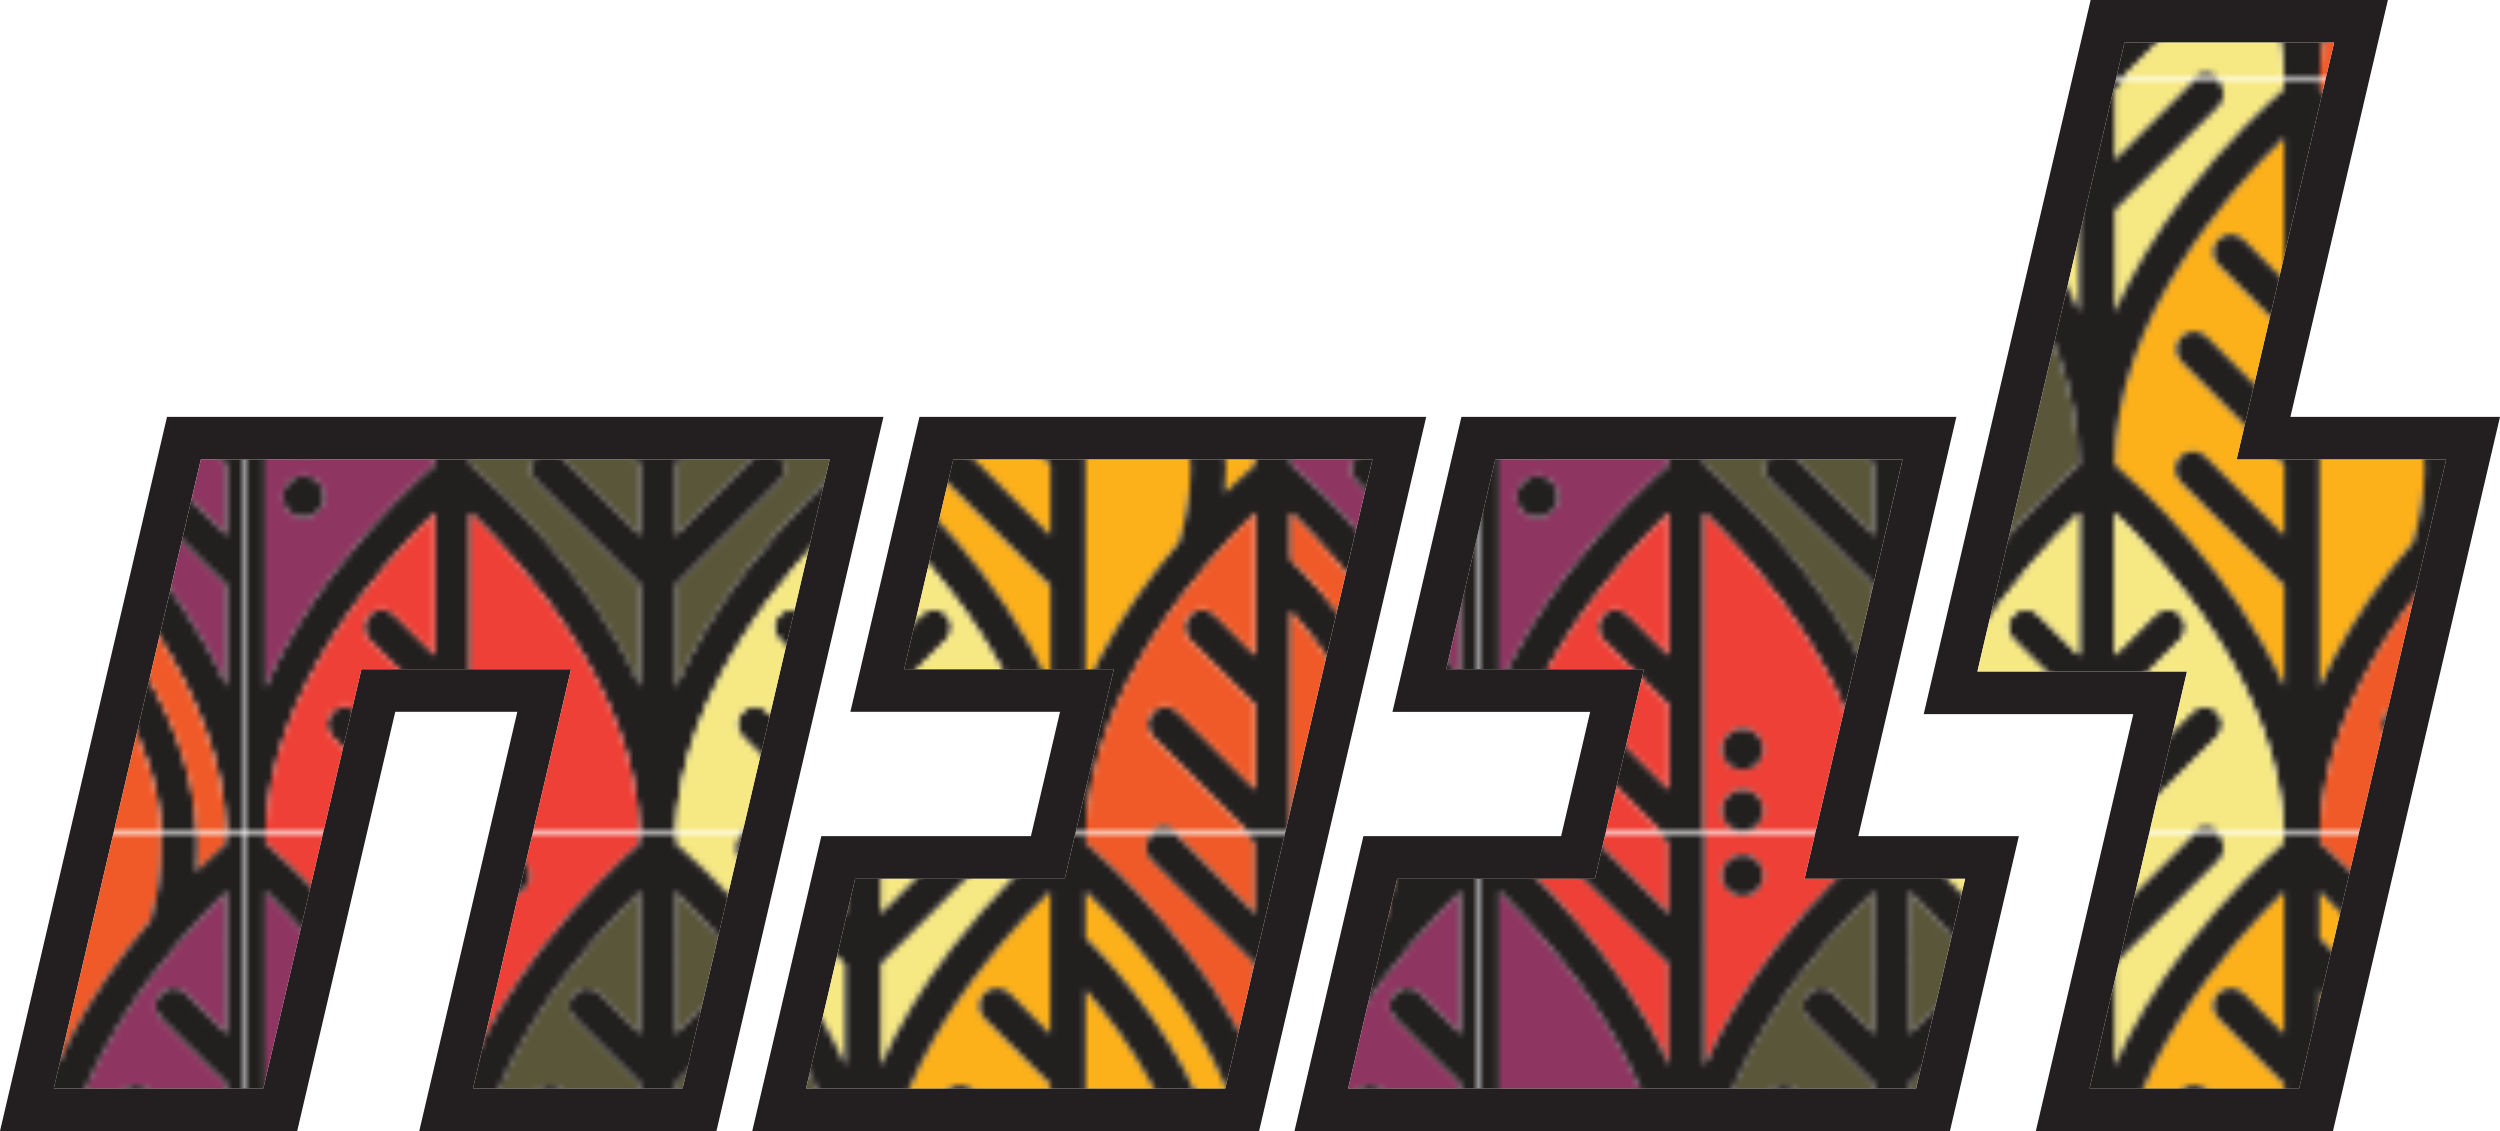 <?xml version="1.0" encoding="UTF-8"?><svg id="Layer_1" xmlns="http://www.w3.org/2000/svg" xmlns:xlink="http://www.w3.org/1999/xlink" viewBox="0 0 913.06 413.09"><defs><style>.cls-1{fill:none;}.cls-2{fill:#f6e882;}.cls-3{fill:#ee4036;}.cls-4{fill:#f05a28;}.cls-5{fill:#fcb01a;}.cls-6{fill:#8e3661;}.cls-7{fill:#231f20;}.cls-8{fill:#221f1f;}.cls-9{fill:#5a563a;}.cls-10{fill:url(#New_Pattern_36);}</style><pattern id="New_Pattern_36" x="0" y="0" width="202.48" height="123.41" patternTransform="translate(5047.71 9939.96) scale(2.22)" patternUnits="userSpaceOnUse" viewBox="0 0 202.48 123.41"><g><rect class="cls-1" width="202.48" height="123.41"/><g><path class="cls-2" d="M121.23,4.02l-17.1,17.1v16.8c2.87-6.45,6.76-12.93,11.65-19.31,6.87-8.96,13.67-15.15,16.26-17.38,0-.41-.01-.83-.03-1.24h-10.71c1.05,1.14,1.04,2.92-.07,4.02Z"/><polygon class="cls-2" points="104.13 12.9 117.03 0 105.33 0 104.13 1.2 104.13 12.9"/><polygon class="cls-2" points="98.31 1.2 97.11 0 85.41 0 98.31 12.9 98.31 1.2"/><path class="cls-2" d="M98.31,37.78V21.13L81.21,4.02c-1.11-1.11-1.13-2.88-.07-4.02h-10.71c-.01,.41-.02,.82-.03,1.24,4.25,3.64,19.44,17.53,27.92,36.55Z"/><path class="cls-4" d="M165.79,37.78V21.13l-17.1-17.1c-1.11-1.11-1.13-2.88-.07-4.02h-10.71c-.01,.41-.02,.82-.03,1.24,4.25,3.64,19.44,17.53,27.92,36.55Z"/><path class="cls-4" d="M194.5,5.91c2.2-2.17,3.97-3.75,5.03-4.66,0-.41-.01-.83-.03-1.24h-4.86c.03,.66,.05,1.32,.05,1.97,0,1.3-.06,2.61-.19,3.94Z"/><polygon class="cls-4" points="165.79 1.2 164.59 0 152.89 0 165.79 12.9 165.79 1.2"/><path class="cls-4" d="M171.61,19.92h0v18.01c2.87-6.45,6.76-12.93,11.65-19.31,1.26-1.65,2.52-3.2,3.76-4.65,1.15-3.86,1.85-7.9,1.85-12.01,0-.66-.02-1.31-.06-1.97h-17.2V19.92Z"/><path class="cls-3" d="M30.83,37.78V21.13L13.73,4.02C12.62,2.92,12.6,1.14,13.66,0H2.94c-.01,.41-.02,.82-.03,1.24,4.25,3.64,19.44,17.53,27.92,36.55Z"/><polygon class="cls-3" points="30.83 1.2 29.63 0 17.93 0 30.83 12.9 30.83 1.2"/><path class="cls-3" d="M36.65,19.92h0v18.01c2.87-6.45,6.76-12.93,11.65-19.31,6.87-8.96,13.67-15.15,16.26-17.38,0-.41-.01-.83-.03-1.24h-27.89V19.92ZM42.95,3.12c1.88,0,3.41,1.53,3.41,3.41s-1.53,3.41-3.41,3.41-3.41-1.53-3.41-3.41,1.53-3.41,3.41-3.41Z"/><path class="cls-8" d="M42.95,9.94c1.88,0,3.41-1.53,3.41-3.41s-1.53-3.41-3.41-3.41-3.41,1.53-3.41,3.41,1.53,3.41,3.41,3.41Z"/><path class="cls-9" d="M47.47,65.73c-1.14-1.14-1.14-2.98,0-4.11,1.14-1.14,2.98-1.14,4.11,0l12.99,12.99v-11.7l-16.91-16.91c-1.14-1.14-1.14-2.98,0-4.11,1.14-1.14,2.98-1.14,4.11,0l12.79,12.79v-13.83l-10.82-10.82c-1.14-1.14-1.14-2.98,0-4.11,1.14-1.14,2.98-1.14,4.11,0l6.7,6.7V9.15c-9,8.72-27.69,29.71-27.92,53.79,4.25,3.64,19.44,17.53,27.92,36.55v-16.65l-17.1-17.1Z"/><path class="cls-9" d="M70.39,9.15v23.48l6.7-6.7c1.14-1.14,2.98-1.14,4.11,0,1.14,1.14,1.14,2.98,0,4.11l-10.82,10.82v13.83l12.79-12.79c1.14-1.14,2.98-1.14,4.11,0,1.14,1.14,1.14,2.98,0,4.11l-16.91,16.91v11.7l12.99-12.99c1.14-1.14,2.98-1.14,4.11,0,1.14,1.14,1.14,2.98,0,4.11l-17.1,17.1v16.8c2.87-6.45,6.76-12.93,11.65-19.31,6.87-8.96,13.67-15.15,16.26-17.38-.22-24.08-18.92-45.08-27.92-53.8Z"/><path class="cls-5" d="M114.95,65.73c-1.14-1.14-1.14-2.98,0-4.11,1.14-1.14,2.98-1.14,4.11,0l12.99,12.99v-11.7l-16.91-16.91c-1.14-1.14-1.14-2.98,0-4.11,1.14-1.14,2.98-1.14,4.11,0l12.79,12.79v-13.83l-10.82-10.82c-1.14-1.14-1.14-2.98,0-4.11,1.14-1.14,2.98-1.14,4.11,0l6.7,6.7V9.15c-9,8.72-27.69,29.71-27.92,53.79,4.25,3.64,19.44,17.53,27.92,36.55v-16.65l-17.1-17.1Z"/><path class="cls-5" d="M137.87,9.15v7.7c1.92,1.88,6.46,6.57,11.02,13.15,7.89,11.37,12.06,23.02,12.06,33.68,0,1.3-.06,2.61-.19,3.94,2.2-2.17,3.97-3.75,5.03-4.66-.22-24.08-18.92-45.08-27.92-53.8Z"/><path class="cls-5" d="M137.87,25.36v14.29h0v22.06h0v19.92h0v18.01c2.87-6.45,6.76-12.93,11.65-19.31,1.26-1.65,2.52-3.2,3.76-4.65,1.15-3.86,1.85-7.9,1.85-12.01,0-16.12-10.74-30.86-17.26-38.32Z"/><path class="cls-6" d="M2.91,9.15v30.5h0v22.06h0v19.92h0v18.01c2.87-6.45,6.76-12.93,11.65-19.31,6.87-8.96,13.67-15.15,16.26-17.38-.22-24.08-18.92-45.08-27.92-53.8Zm6.3,35.51c1.88,0,3.41,1.53,3.41,3.41s-1.53,3.41-3.41,3.41-3.41-1.53-3.41-3.41,1.53-3.41,3.41-3.41Zm0,10.08c1.88,0,3.41,1.53,3.41,3.41s-1.53,3.41-3.41,3.41-3.41-1.53-3.41-3.41,1.53-3.41,3.41-3.41Zm0,10.08c1.88,0,3.41,1.53,3.41,3.41s-1.53,3.41-3.41,3.41-3.41-1.53-3.41-3.41,1.53-3.41,3.41-3.41Z"/><path class="cls-8" d="M9.21,51.48c1.88,0,3.41-1.53,3.41-3.41s-1.53-3.41-3.41-3.41-3.41,1.53-3.41,3.41,1.53,3.41,3.41,3.41Z"/><circle class="cls-8" cx="9.21" cy="58.15" r="3.41"/><path class="cls-8" d="M9.21,71.64c1.88,0,3.41-1.53,3.41-3.41s-1.53-3.41-3.41-3.41-3.41,1.53-3.41,3.41,1.53,3.41,3.41,3.41Z"/><path class="cls-6" d="M192.83,25.92l6.7,6.7V9.15c-9,8.72-27.69,29.71-27.92,53.79,4.25,3.64,19.44,17.53,27.92,36.55v-16.65l-17.1-17.1c-1.14-1.14-1.14-2.98,0-4.11,1.14-1.14,2.98-1.14,4.11,0l12.99,12.99v-11.7l-16.91-16.91c-1.14-1.14-1.14-2.98,0-4.11,1.14-1.14,2.98-1.14,4.11,0l12.79,12.79v-13.83l-10.82-10.82c-1.14-1.14-1.14-2.98,0-4.11,1.14-1.14,2.98-1.14,4.11,0Z"/><path class="cls-8" d="M201.14,0h-1.64c.01,.41,.02,.83,.03,1.24-1.06,.92-2.83,2.5-5.03,4.66,.12-1.33,.19-2.64,.19-3.94,0-.65-.02-1.31-.05-1.97h-5.83c.03,.65,.06,1.31,.06,1.97,0,4.11-.7,8.15-1.85,12.01-1.23,1.45-2.49,3-3.76,4.65-4.89,6.38-8.79,12.85-11.65,19.31V19.92h0V0h-7.02l1.2,1.2V12.9L152.89,0h-4.27c-1.05,1.14-1.04,2.92,.07,4.02l17.1,17.1v16.65c-8.48-19.01-23.67-32.9-27.92-36.55,0-.41,.01-.83,.03-1.24h-5.88c.01,.41,.02,.83,.03,1.24-2.59,2.23-9.39,8.42-16.26,17.38-4.89,6.38-8.79,12.85-11.65,19.31V21.13L121.23,4.02c1.11-1.11,1.13-2.88,.07-4.02h-4.27l-12.9,12.9V1.2L105.33,0h-8.23l1.2,1.2V12.9L85.41,0h-4.27c-1.05,1.14-1.04,2.92,.07,4.02l17.1,17.1v16.65C89.84,18.77,74.64,4.88,70.39,1.24c0-.41,.01-.83,.03-1.24h-5.88c.01,.41,.02,.83,.03,1.24-2.59,2.23-9.39,8.42-16.26,17.38-4.89,6.38-8.79,12.85-11.65,19.31V19.92h0V0h-7.02l1.2,1.2V12.9L17.93,0h-4.27c-1.05,1.14-1.04,2.92,.07,4.02L30.83,21.13v16.65C22.36,18.77,7.16,4.88,2.91,1.24c0-.41,.01-.83,.03-1.24H0V123.41H2.94c.84-23.56,19.05-43.99,27.89-52.56v23.48l-6.7-6.7c-1.14-1.14-2.98-1.14-4.11,0-1.14,1.14-1.14,2.98,0,4.11l10.82,10.82v13.83l-12.79-12.79c-1.14-1.14-2.98-1.14-4.11,0-1.14,1.14-1.14,2.98,0,4.11l15.7,15.7h7.02v-22.05h0v-30.5c8.84,8.57,27.05,29,27.89,52.56h5.88c.84-23.56,19.05-43.99,27.89-52.56v23.48l-6.7-6.7c-1.14-1.14-2.98-1.14-4.11,0-1.14,1.14-1.14,2.98,0,4.11l10.82,10.82v13.83l-12.79-12.79c-1.14-1.14-2.98-1.14-4.11,0-1.14,1.14-1.14,2.98,0,4.11l15.7,15.7h8.23l15.7-15.7c1.14-1.14,1.14-2.98,0-4.11-1.14-1.14-2.98-1.14-4.11,0l-12.79,12.79v-13.83l10.82-10.82c1.14-1.14,1.14-2.98,0-4.11-1.14-1.14-2.98-1.14-4.11,0l-6.7,6.7v-23.48c8.84,8.57,27.05,29,27.89,52.56h5.88c.84-23.56,19.05-43.99,27.89-52.56v23.48l-6.7-6.7c-1.14-1.14-2.98-1.14-4.11,0-1.14,1.14-1.14,2.98,0,4.11l10.82,10.82v13.83l-12.79-12.79c-1.14-1.14-2.98-1.14-4.11,0-1.14,1.14-1.14,2.98,0,4.11l15.7,15.7h7.02v-22.05h0v-14.3c6.25,7.14,16.38,20.98,17.2,36.36h5.83c-.48-10.12-4.6-21.03-12.01-31.71-4.56-6.58-9.1-11.27-11.02-13.15v-7.7c8.84,8.57,27.05,29,27.89,52.56h2.98V0h-1.34ZM14.56,80.33c-4.89,6.38-8.79,12.85-11.65,19.31v-18.01h0v-19.92h0v-22.06h0V9.15c9,8.72,27.69,29.71,27.92,53.8-2.59,2.23-9.39,8.42-16.26,17.38Zm22.09-17.39c.23-24.08,18.92-45.07,27.92-53.79v23.48l-6.7-6.7c-1.14-1.14-2.98-1.14-4.11,0-1.14,1.14-1.14,2.98,0,4.11l10.82,10.82v13.83l-12.79-12.79c-1.14-1.14-2.98-1.14-4.11,0-1.14,1.14-1.14,2.98,0,4.11l16.91,16.91v11.7l-12.99-12.99c-1.14-1.14-2.98-1.14-4.11,0-1.14,1.14-1.14,2.98,0,4.11l17.1,17.1v16.65c-8.48-19.01-23.67-32.9-27.92-36.55Zm45.39,17.39c-4.89,6.38-8.79,12.85-11.65,19.31v-16.8l17.1-17.1c1.14-1.14,1.14-2.98,0-4.11-1.14-1.14-2.98-1.14-4.11,0l-12.99,12.99v-11.7l16.91-16.91c1.14-1.14,1.14-2.98,0-4.11-1.14-1.14-2.98-1.14-4.11,0l-12.79,12.79v-13.83l10.82-10.82c1.14-1.14,1.14-2.98,0-4.11-1.14-1.14-2.98-1.14-4.11,0l-6.7,6.7V9.15c9,8.72,27.69,29.71,27.92,53.8-2.59,2.23-9.39,8.42-16.26,17.38Zm22.09-17.39c.23-24.08,18.92-45.07,27.92-53.79v23.48l-6.7-6.7c-1.14-1.14-2.98-1.14-4.11,0-1.14,1.14-1.14,2.98,0,4.11l10.82,10.82v13.83l-12.79-12.79c-1.14-1.14-2.98-1.14-4.11,0-1.14,1.14-1.14,2.98,0,4.11l16.91,16.91v11.7l-12.99-12.99c-1.14-1.14-2.98-1.14-4.11,0-1.14,1.14-1.14,2.98,0,4.11l17.1,17.1v16.65c-8.48-19.01-23.67-32.9-27.92-36.55Zm45.39,17.39c-4.89,6.38-8.79,12.85-11.65,19.31v-18.01h0v-19.92h0v-22.06h0v-14.29c6.51,7.46,17.26,22.2,17.26,38.32,0,4.11-.7,8.15-1.85,12.01-1.23,1.45-2.49,3-3.76,4.65Zm11.24-12.72c.12-1.33,.19-2.64,.19-3.94,0-10.66-4.17-22.31-12.06-33.68-4.56-6.58-9.1-11.27-11.02-13.15v-7.7c9,8.72,27.69,29.71,27.92,53.8-1.06,.92-2.83,2.5-5.03,4.66Zm27.96-37.57l10.82,10.82v13.83l-12.79-12.79c-1.14-1.14-2.98-1.14-4.11,0-1.14,1.14-1.14,2.98,0,4.11l16.91,16.91v11.7l-12.99-12.99c-1.14-1.14-2.98-1.14-4.11,0-1.14,1.14-1.14,2.98,0,4.11l17.1,17.1v16.65c-8.48-19.01-23.67-32.9-27.92-36.55,.23-24.08,18.92-45.07,27.92-53.79v23.48l-6.7-6.7c-1.14-1.14-2.98-1.14-4.11,0-1.14,1.14-1.14,2.98,0,4.11Z"/><path class="cls-2" d="M81.4,103.6c1.14-1.14,2.98-1.14,4.11,0l12.79,12.79v-13.83l-10.82-10.82c-1.14-1.14-1.14-2.98,0-4.11,1.14-1.14,2.98-1.14,4.11,0l6.7,6.7v-23.48c-8.84,8.57-27.05,29-27.89,52.56h10.71s.04-.06,.07-.09c1.14-1.14,2.98-1.14,4.11,0l.09,.09h11.7l-15.7-15.7c-1.14-1.14-1.14-2.98,0-4.11Z"/><path class="cls-2" d="M104.13,70.85v23.48l6.7-6.7c1.14-1.14,2.98-1.14,4.11,0,1.14,1.14,1.14,2.98,0,4.11l-10.82,10.82v13.83l12.79-12.79c1.14-1.14,2.98-1.14,4.11,0,1.14,1.14,1.14,2.98,0,4.11l-15.7,15.7h11.7l.09-.09c1.14-1.14,2.98-1.14,4.11,0,.03,.03,.05,.06,.07,.09h10.71c-.84-23.56-19.04-43.99-27.89-52.56Z"/><path class="cls-8" d="M81.21,123.32s-.05,.06-.07,.09h4.27l-.09-.09c-1.14-1.14-2.98-1.14-4.11,0Z"/><path class="cls-8" d="M117.12,123.32l-.09,.09h4.27s-.04-.06-.07-.09c-1.14-1.14-2.98-1.14-4.11,0Z"/><path class="cls-4" d="M148.88,103.6c1.14-1.14,2.98-1.14,4.11,0l12.79,12.79v-13.83l-10.82-10.82c-1.14-1.14-1.14-2.98,0-4.11,1.14-1.14,2.98-1.14,4.11,0l6.7,6.7v-23.48c-8.84,8.57-27.05,29-27.89,52.56h10.71s.04-.06,.07-.09c1.14-1.14,2.98-1.14,4.11,0l.09,.09h11.7l-15.7-15.7c-1.14-1.14-1.14-2.98,0-4.11Z"/><path class="cls-4" d="M171.61,70.85v7.7c1.92,1.88,6.46,6.57,11.02,13.15,7.4,10.67,11.53,21.59,12.01,31.71h4.86c-.84-23.56-19.04-43.99-27.89-52.56Z"/><path class="cls-4" d="M171.61,101.35h0v22.06h17.2c-.82-15.37-10.95-29.22-17.2-36.36v14.3Z"/><path class="cls-8" d="M148.69,123.32s-.05,.06-.07,.09h4.27l-.09-.09c-1.14-1.14-2.98-1.14-4.11,0Z"/><path class="cls-3" d="M36.65,70.85v30.5h0v22.06h27.89c-.84-23.56-19.04-43.98-27.89-52.55Zm6.3,35.51c1.88,0,3.41,1.53,3.41,3.41s-1.53,3.41-3.41,3.41-3.41-1.53-3.41-3.41,1.53-3.41,3.41-3.41Zm0,10.08c1.88,0,3.41,1.53,3.41,3.41s-1.53,3.41-3.41,3.41-3.41-1.53-3.41-3.41,1.53-3.41,3.41-3.41Z"/><path class="cls-3" d="M13.92,103.6c1.14-1.14,2.98-1.14,4.11,0l12.79,12.79v-13.83l-10.82-10.82c-1.14-1.14-1.14-2.98,0-4.11,1.14-1.14,2.98-1.14,4.11,0l6.7,6.7v-23.48c-8.84,8.57-27.05,29-27.89,52.56H13.66s.04-.06,.07-.09c1.14-1.14,2.98-1.14,4.11,0l.09,.09h11.7l-15.7-15.7c-1.14-1.14-1.14-2.98,0-4.11Z"/><path class="cls-8" d="M13.73,123.32s-.05,.06-.07,.09h4.27l-.09-.09c-1.14-1.14-2.98-1.14-4.11,0Z"/><path class="cls-8" d="M42.95,113.19c1.88,0,3.41-1.53,3.41-3.41s-1.53-3.41-3.41-3.41-3.41,1.53-3.41,3.41,1.53,3.41,3.41,3.41Z"/><path class="cls-8" d="M42.95,123.27c1.88,0,3.41-1.53,3.41-3.41s-1.53-3.41-3.41-3.41-3.41,1.53-3.41,3.41,1.53,3.41,3.41,3.41Z"/></g></g></pattern></defs><path class="cls-7" d="M836.51,152.25L872.12,0h-108.56l-60.98,260.82h76.55l-35.59,152.25h108.52l61-260.82h-76.55Zm3.2,245.24h-76.55l35.59-152.25h-76.55L775.91,15.57h76.57l-35.62,152.25h76.55l-53.7,229.67Z"/><polygon class="cls-10" points="893.41 167.83 839.71 397.5 763.16 397.5 798.75 245.24 722.2 245.24 775.91 15.57 852.48 15.57 816.86 167.83 893.41 167.83"/><path class="cls-7" d="M335.81,152.25l-25.23,107.72h76.57l-10.63,45.4h-76.55l-25.23,107.72h185.11l61.04-260.84h-185.09Zm111.7,245.27h-153.12l17.93-76.57h76.55l17.93-76.55h-76.57l17.93-76.57h153.1l-53.75,229.69Z"/><polygon class="cls-10" points="501.25 167.83 447.51 397.52 294.39 397.52 312.32 320.95 388.87 320.95 406.8 244.4 330.22 244.4 348.15 167.83 501.25 167.83"/><path class="cls-7" d="M678.69,305.38l35.82-153.12h-180.77l-25.18,107.72h72.21l-10.61,45.4h-72.21l-25.18,107.72h239.39l25.18-107.72h-58.64Zm21.11,92.14h-207.42l17.91-76.57h72.21l17.91-76.55h-72.21l17.91-76.57h148.76l-35.79,153.12h58.62l-17.89,76.57Z"/><polygon class="cls-10" points="717.69 320.95 699.8 397.52 492.38 397.52 510.29 320.95 582.5 320.95 600.41 244.4 528.19 244.4 546.1 167.83 694.86 167.83 659.07 320.95 717.69 320.95"/><path class="cls-7" d="M61,152.25L0,413.09H108.54l35.82-153.12h44.58l-35.82,153.12h108.54l61-260.84H61Zm188.31,245.27h-76.55l35.79-153.12h-76.55l-35.82,153.12H19.64l53.7-229.69h229.67l-53.7,229.69Z"/><polygon class="cls-10" points="303.02 167.83 249.31 397.52 172.76 397.52 208.56 244.4 132.01 244.4 96.19 397.52 19.64 397.52 73.35 167.83 303.02 167.83"/></svg>